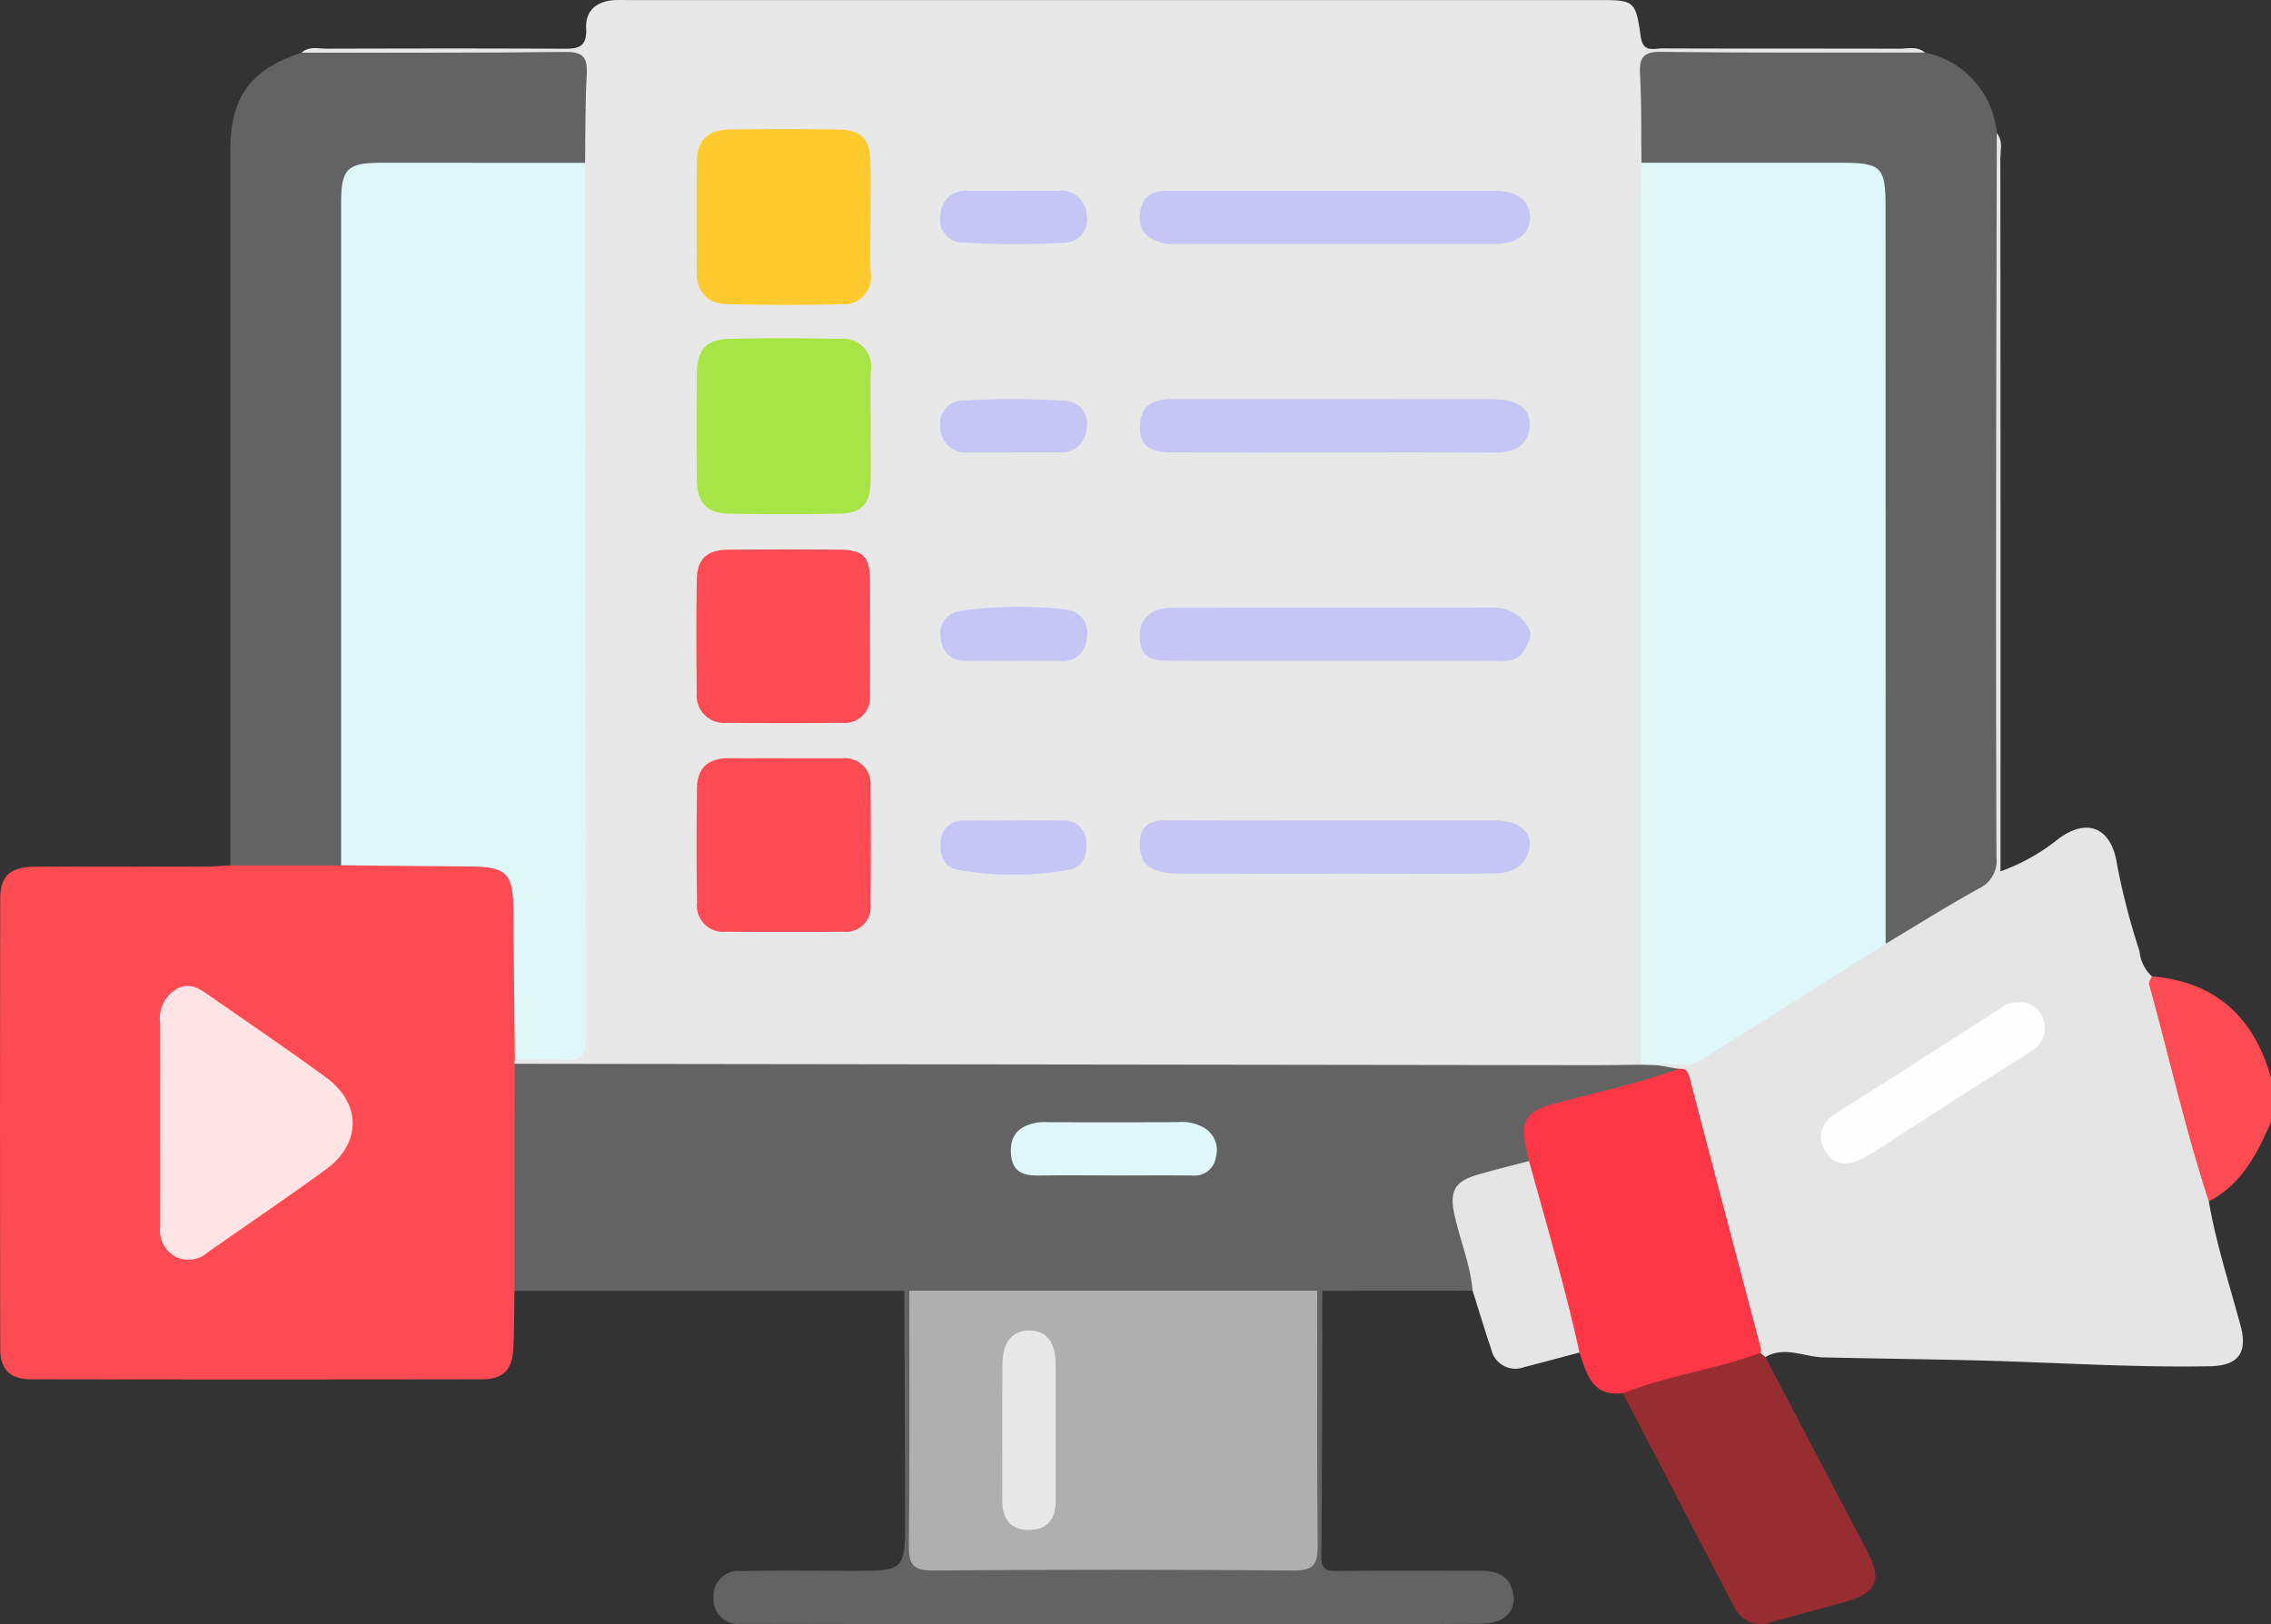 <svg xmlns="http://www.w3.org/2000/svg" xmlns:xlink="http://www.w3.org/1999/xlink" width="210" height="150.232" viewBox="0 0 210 150.232">
  <rect x="0" y="0" width="210" height="150.232" fill="#333333" stroke="none"/>
  <defs>
    <clipPath id="clip-path">
      <rect id="Rectángulo_88912" data-name="Rectángulo 88912" width="210" height="150.232" fill="none"/>
    </clipPath>
  </defs>
  <g id="Grupo_140836" data-name="Grupo 140836" transform="translate(-285 -1621.354)">
    <g id="Grupo_140749" data-name="Grupo 140749" transform="translate(285 1621.354)">
      <g id="Grupo_140748" data-name="Grupo 140748" clip-path="url(#clip-path)">
        <path id="Trazado_213844" data-name="Trazado 213844" d="M362.413,164.729c5.911.494,9.443,3.783,11.015,9.375v4.1c-1.288,2.938-2.711,5.772-5.751,7.338-.992.022-.948-.837-1.111-1.415-1.581-5.607-3.052-11.245-4.52-16.882-.213-.818-.844-1.843.367-2.516" transform="translate(-163.428 -74.432)" fill="#fc4b52"/>
        <path id="Trazado_213845" data-name="Trazado 213845" d="M50.863,4.871c.705-.624,1.566-.367,2.358-.369,7.241-.021,14.481-.033,21.722.006,1.385.007,2.338-.031,2.241-1.9C77.1.91,78.257.049,79.954.006c.477-.012.956,0,1.434,0h89.348c3.39,0,3.485.021,3.974,3.427.211,1.465,1.215,1.04,1.995,1.043,7.309.028,14.618.008,21.927.029.792,0,1.652-.255,2.358.367-.869.923-2.022.694-3.083.7-6.552.029-13.1,0-19.656.019-2.734.008-2.833.134-2.861,2.922-.022,2.251.053,4.5-.043,6.756.115,1.159.059,2.321.06,3.48q0,37.986-.008,75.972c0,1.277.231,2.609-.534,3.789a4.422,4.422,0,0,1-2.95.6q-49.2.02-98.4,0a5.047,5.047,0,0,1-2.792-.458.523.523,0,0,1-.144-.708c1.157-.828,2.5-.554,3.77-.561,1.462-.008,2.139-.618,2.095-2.085-.022-.749.009-1.5.009-2.251q0-37.663,0-75.327c0-.818-.026-1.638.055-2.454-.1-2.25-.022-4.5-.044-6.754-.028-2.791-.123-2.914-2.859-2.922-6.552-.018-13.1.01-19.656-.019-1.062,0-2.213.223-3.084-.7" transform="translate(-22.982 0)" fill="#e8e8e8"/>
        <path id="Trazado_213846" data-name="Trazado 213846" d="M47.611,163.378a.535.535,0,0,0-.025.376,3.749,3.749,0,0,1,.643,2.522q.023,7.979,0,15.957a3.54,3.54,0,0,1-.653,2.513c-.032,1.773-.025,3.548-.107,5.318-.093,2-.952,2.868-2.94,2.872q-20.793.031-41.585,0c-2.009,0-2.92-.88-2.923-2.858q-.037-20.79,0-41.581c0-2.13.935-2.96,3.258-2.973,5.257-.028,10.516,0,15.774-.014.748,0,1.5-.071,2.244-.109a3.085,3.085,0,0,1,2.286-.683c2.653,0,5.306-.071,7.958.034q5.842-.136,11.685-.012c3.588.078,4.941,1.479,4.988,5.038.048,3.69.024,7.381,0,11.071a3.525,3.525,0,0,1-.6,2.529" transform="translate(0 -65.373)" fill="#fc4b52"/>
        <path id="Trazado_213847" data-name="Trazado 213847" d="M86.791,200.184l.012-20.993q49.833.066,99.668.13c1.5,0,3-.029,4.494-.044a1.632,1.632,0,0,1,1.548-.387,3.865,3.865,0,0,1,1.793.73c-.056,1.066-1,.994-1.644,1.194-2.8.868-5.637,1.613-8.479,2.332-3.314.838-3.392.949-3.181,4.413a1.463,1.463,0,0,1-.179.786c-1.3,1-2.945.988-4.42,1.477-2.081.69-2.507,1.337-2.043,3.489.331,1.532.723,3.051,1.156,4.56.222.773.56,1.577-.126,2.311l-13.9.008a3.822,3.822,0,0,1-.7.407,7.214,7.214,0,0,1-2.435.228q-16.195.012-32.388,0a7.344,7.344,0,0,1-2.438-.224,3.543,3.543,0,0,1-.7-.413l-36.044,0" transform="translate(-39.216 -80.81)" fill="#636363"/>
        <path id="Trazado_213848" data-name="Trazado 213848" d="M281.586,109l-1.945-.345c.075-.118.161-.276.274-.284,4.676-.337,7.906-3.636,11.681-5.779,3.18-1.806,6.287-3.76,9.333-5.8,2.172-1.426,4.349-2.844,6.626-4.079a4.961,4.961,0,0,0,2.778-4.958q-.11-30.908-.027-61.817c0-1.185-.336-2.485.694-3.485.589.72.328,1.575.328,2.367q.022,31.718.012,63.437v2.471a18.507,18.507,0,0,0,5.327-2.983c2.773-2.087,4.951-.964,5.441,2.293a65.693,65.693,0,0,0,2.087,8.076,3.7,3.7,0,0,0,1.146,2.335c-.095.241-.321.517-.265.716,1.857,6.7,3.36,13.489,5.53,20.1.675,3.892,1.9,7.645,2.926,11.445.683,2.525-.175,3.732-2.813,3.783-7.366.14-14.719-.378-22.076-.55-4.556-.106-9.122-.161-13.682-.267-1.786-.042-3.574-1.075-5.364-.027-.4.105-.606-.145-.787-.437-2.118-7.544-4.165-15.109-6.09-22.707a19.346,19.346,0,0,0-1.132-3.5" transform="translate(-126.354 -10.141)" fill="#e5e5e5"/>
        <path id="Trazado_213849" data-name="Trazado 213849" d="M309.645,16.259q-.032,13.518-.061,27.035c-.01,13.315-.024,26.631.029,39.945a2.838,2.838,0,0,1-1.637,2.9c-2.919,1.61-5.744,3.391-8.608,5.1-1.037-1.079-.7-2.445-.7-3.7q-.034-31.428-.016-62.857c0-4.884,0-4.884-4.888-4.886-4.709,0-9.419.016-14.129-.013-1-.007-2.081.146-2.847-.781-.035-2.728.012-5.46-.133-8.182-.083-1.562.319-2.09,1.991-2.069,8.12.1,16.241.059,24.362.067a8.361,8.361,0,0,1,6.637,7.433" transform="translate(-125 -3.957)" fill="#636363"/>
        <path id="Trazado_213850" data-name="Trazado 213850" d="M49.094,83.986H38.842q0-33.045,0-66.09c0-4.955,1.881-7.528,6.587-9.067,8.128-.009,16.256.032,24.382-.069,1.676-.021,2.079.516,1.994,2.075-.147,2.723-.112,5.456-.152,8.185-.775.91-1.85.765-2.855.77-4.983.028-9.966,0-14.95.015-3.73.008-4.057.328-4.06,4.136q-.014,28.156-.014,56.312c0,1.273.254,2.62-.681,3.734" transform="translate(-17.55 -3.958)" fill="#636363"/>
        <path id="Trazado_213851" data-name="Trazado 213851" d="M271.4,180.331c.724-.093.883.346,1.04.95Q275.7,193.747,279,206.2a1.232,1.232,0,0,1-.034.4,1.276,1.276,0,0,1-.844.835c-3.947,1.024-7.776,2.539-11.887,2.885-2.855.361-3.346-1.8-4.02-3.767a4.473,4.473,0,0,1-1.071-2.375c-1.135-4.325-2.324-8.637-3.478-12.957a3.162,3.162,0,0,1-.11-2.375c-.1-.463-.205-.926-.3-1.39-.492-2.285.093-3.2,2.4-3.838,3.918-1.08,7.913-1.889,11.74-3.294" transform="translate(-116.165 -81.476)" fill="#fd3745"/>
        <path id="Trazado_213852" data-name="Trazado 213852" d="M138.006,217.765l.469-.01c.789.925.636,2.053.639,3.13.019,6.413,0,12.826.014,19.239.007,2.662.135,2.8,2.753,2.8q15.454.018,30.908,0c2.613,0,2.74-.137,2.747-2.8.016-6.413,0-12.826.014-19.239,0-1.078-.146-2.205.645-3.129l.469.017c-.021,8.195-.021,16.39-.089,24.585-.009,1.148.44,1.334,1.438,1.324,4.44-.042,8.88-.015,13.32-.02,1.422,0,2.594.4,2.943,1.955.394,1.757-.758,2.926-2.915,2.94q-9.221.058-18.441.068-24.591-.015-49.181-.062c-.274,0-.547,0-.82,0a2.266,2.266,0,0,1-2.548-2.327,2.306,2.306,0,0,1,2.565-2.547c3.414-.062,6.831-.021,10.246-.021,4.9,0,4.906,0,4.9-5q-.024-10.448-.071-20.9" transform="translate(-54.388 -98.389)" fill="#636363"/>
        <path id="Trazado_213853" data-name="Trazado 213853" d="M273.775,232c3.309-1.329,6.824-1.935,10.23-2.925.839-.244,1.667-.53,2.5-.8l.439.365q4.7,8.967,9.405,17.937c1.434,2.747.914,3.9-2.112,4.74-2.233.623-4.47,1.228-6.708,1.831a2.694,2.694,0,0,1-3.462-1.38q-5.148-9.886-10.292-19.773" transform="translate(-123.703 -103.144)" fill="#972d31"/>
        <path id="Trazado_213854" data-name="Trazado 213854" d="M252.119,195.887c1.613,5.887,3.362,11.737,4.659,17.707-1.708.453-3.411.919-5.123,1.353a2.279,2.279,0,0,1-3.026-1.629c-.609-1.8-1.157-3.624-1.731-5.438-.2-2.393-1.14-4.611-1.658-6.929-.507-2.265-.033-3.175,2.139-3.806,1.569-.456,3.159-.841,4.739-1.258" transform="translate(-110.727 -88.51)" fill="#e5e5e5"/>
        <path id="Trazado_213855" data-name="Trazado 213855" d="M276.873,27.459q9.214,0,18.427,0c3.765,0,4.143.371,4.144,4.062q0,34.087.008,68.175c-5.752,3.62-11.493,7.258-17.265,10.846-1.164.723-2.563.019-3.815.375l-1.54-.044q0-40.272,0-80.545c0-.956.024-1.913.037-2.869" transform="translate(-125.085 -12.407)" fill="#dff7f9"/>
        <path id="Trazado_213856" data-name="Trazado 213856" d="M57.546,92.436q0-30.641,0-61.281c0-3.133.558-3.693,3.7-3.695q9.429-.006,18.858.008.019,40.553.062,81.1c0,1.413-.39,1.969-1.845,1.867-1.563-.109-3.14-.026-4.71-.028-.043-4.555-.1-9.109-.126-13.664-.021-3.6-.587-4.179-4.109-4.2-3.944-.026-7.887-.073-11.831-.111" transform="translate(-26.002 -12.408)" fill="#dff7f9"/>
        <path id="Trazado_213857" data-name="Trazado 213857" d="M133.607,65.228c0,1.706.032,3.414-.008,5.12-.048,2.029-.85,2.909-2.835,2.944q-5.118.089-10.24,0c-2.047-.036-2.966-1.012-2.989-3.08q-.054-4.914,0-9.83c.021-2.247.838-3.2,3.029-3.255,3.411-.088,6.827-.064,10.239,0a2.562,2.562,0,0,1,2.816,2.985c-.053,1.7-.011,3.413-.011,5.119" transform="translate(-53.096 -25.787)" fill="#a7e446"/>
        <path id="Trazado_213858" data-name="Trazado 213858" d="M133.6,29.743c0,1.774-.042,3.55.01,5.323a2.5,2.5,0,0,1-2.672,2.911q-5.32.123-10.645-.015c-1.882-.051-2.78-1.218-2.771-3.1.015-3.344-.026-6.689.016-10.033.025-2.019.989-2.979,3.058-3.011q5.016-.077,10.033,0c2.119.029,2.921.879,2.964,3.018.033,1.637.007,3.276.006,4.914" transform="translate(-53.101 -9.839)" fill="#feca2e"/>
        <path id="Trazado_213859" data-name="Trazado 213859" d="M133.523,100.649c0,1.842.016,3.684-.008,5.525a2.323,2.323,0,0,1-2.54,2.562c-3.547.037-7.095.028-10.642.005a2.545,2.545,0,0,1-2.828-2.783c-.038-3.478-.056-6.958.006-10.436.035-1.98.936-2.78,2.958-2.794,3.411-.024,6.822-.031,10.233,0,2.2.02,2.786.623,2.819,2.8.026,1.7.005,3.411,0,5.115" transform="translate(-53.078 -41.89)" fill="#fc4b52"/>
        <path id="Trazado_213860" data-name="Trazado 213860" d="M125.767,127.937c1.706,0,3.413-.007,5.119,0a2.4,2.4,0,0,1,2.708,2.628q.047,5.425,0,10.851a2.3,2.3,0,0,1-2.538,2.559c-3.617.02-7.235.01-10.852,0a2.429,2.429,0,0,1-2.658-2.7q-.079-5.322,0-10.646c.03-1.813,1.075-2.71,2.9-2.7,1.774.009,3.549,0,5.324,0" transform="translate(-53.094 -57.806)" fill="#fc4b52"/>
        <path id="Trazado_213861" data-name="Trazado 213861" d="M209.96,72.271c-4.917,0-9.834.012-14.751-.005-2.148-.007-3-.738-2.91-2.51.091-1.8,1.193-2.418,2.878-2.415,9.971.018,19.941,0,29.912.014,2.13,0,3.425.986,3.249,2.54-.21,1.857-1.508,2.394-3.218,2.386-5.053-.026-10.107-.009-15.161-.009" transform="translate(-86.886 -30.428)" fill="#c5c5f6"/>
        <path id="Trazado_213862" data-name="Trazado 213862" d="M210.209,32.182c4.913,0,9.826-.009,14.739,0,2.184.005,3.367.865,3.4,2.413.033,1.568-1.158,2.5-3.311,2.5q-14.739.017-29.478,0a4.23,4.23,0,0,1-1.02-.039c-1.363-.347-2.4-.982-2.268-2.645.127-1.622,1.058-2.241,2.586-2.238q7.676.013,15.353,0" transform="translate(-86.871 -14.54)" fill="#c5c5f6"/>
        <path id="Trazado_213863" data-name="Trazado 213863" d="M210.312,107.439c-4.981,0-9.963.009-14.944-.005-1.55,0-3.126-.009-3.1-2.249.023-1.745.986-2.653,3.106-2.657,9.826-.022,19.653,0,29.479-.022a3.709,3.709,0,0,1,3.283,1.721c.547.809.07,1.57-.355,2.28-.534.891-1.4.946-2.324.942-5.05-.019-10.1-.009-15.149-.009" transform="translate(-86.876 -46.316)" fill="#c5c5f6"/>
        <path id="Trazado_213864" data-name="Trazado 213864" d="M210.325,138.412q7.373,0,14.747,0c2.1,0,3.474.963,3.238,2.464-.275,1.751-1.655,2.423-3.286,2.44-4.3.044-8.6.015-12.9.015-5.393,0-10.787.017-16.18-.008-2.579-.012-3.594-.772-3.676-2.535-.082-1.785.795-2.409,2.494-2.394,5.188.044,10.377.016,15.566.016" transform="translate(-86.871 -62.533)" fill="#c5c5f6"/>
        <path id="Trazado_213865" data-name="Trazado 213865" d="M165.329,72.27c-1.367,0-2.734,0-4.1,0A2.333,2.333,0,0,1,158.616,70a2.133,2.133,0,0,1,2.1-2.538,82.761,82.761,0,0,1,9.416.029,2.106,2.106,0,0,1,2,2.6,2.3,2.3,0,0,1-2.494,2.175c-1.436,0-2.871,0-4.307,0" transform="translate(-71.66 -30.428)" fill="#c5c5f6"/>
        <path id="Trazado_213866" data-name="Trazado 213866" d="M165.612,32.184c1.3,0,2.6.005,3.9,0a2.336,2.336,0,0,1,2.623,2.261,2.129,2.129,0,0,1-2.086,2.546,82.742,82.742,0,0,1-9.415-.021,2.11,2.11,0,0,1-2.013-2.6,2.3,2.3,0,0,1,2.484-2.186c1.5-.008,3.008,0,4.511,0" transform="translate(-71.655 -14.541)" fill="#c5c5f6"/>
        <path id="Trazado_213867" data-name="Trazado 213867" d="M165.357,107.378c-1.434,0-2.868.016-4.3,0a2.188,2.188,0,0,1-2.374-2.054,2.107,2.107,0,0,1,1.783-2.562,38.03,38.03,0,0,1,9.77-.135,2.144,2.144,0,0,1,1.937,2.659,2.188,2.188,0,0,1-2.513,2.1c-1.433-.007-2.867,0-4.3,0" transform="translate(-71.69 -46.257)" fill="#c5c5f6"/>
        <path id="Trazado_213868" data-name="Trazado 213868" d="M165.411,138.429c1.5,0,3-.019,4.5.006a2.015,2.015,0,0,1,2.221,1.932c.106,1.238-.239,2.387-1.675,2.634a29.457,29.457,0,0,1-10.122,0c-1.435-.251-1.772-1.409-1.66-2.643a2.021,2.021,0,0,1,2.235-1.92c1.5-.022,3,0,4.5,0" transform="translate(-71.688 -62.545)" fill="#c5c5f6"/>
        <path id="Trazado_213869" data-name="Trazado 213869" d="M27.018,178.984c0-3.067.013-6.135-.007-9.2a3.166,3.166,0,0,1,1.482-3.137c1.252-.709,2.2-.029,3.17.65,3.567,2.5,7.187,4.937,10.7,7.518,3.3,2.424,3.262,6.122-.056,8.53-3.583,2.6-7.246,5.088-10.873,7.627a2.715,2.715,0,0,1-3.052.393,2.793,2.793,0,0,1-1.363-2.768q.007-4.805,0-9.611" transform="translate(-12.205 -75.162)" fill="#ffe4e5"/>
        <path id="Trazado_213870" data-name="Trazado 213870" d="M191.084,217.751c0,7.845-.043,15.689.041,23.533.019,1.713-.318,2.367-2.221,2.351q-16.678-.141-33.358,0c-1.9.016-2.241-.63-2.223-2.347.085-7.844.04-15.689.042-23.533l37.719,0" transform="translate(-69.278 -98.389)" fill="#afafaf"/>
        <path id="Trazado_213871" data-name="Trazado 213871" d="M179.931,194.245c-2.252,0-4.5-.026-6.755.011-1.469.024-2.541-.288-2.644-2.058-.107-1.837.906-2.584,2.5-2.855a6.167,6.167,0,0,1,1.022-.017c3.957,0,7.915.01,11.872-.008a4.116,4.116,0,0,1,2.545.57,2.375,2.375,0,0,1,1.013,2.665,1.977,1.977,0,0,1-2.189,1.7c-2.456-.02-4.913-.006-7.369,0" transform="translate(-77.051 -85.539)" fill="#dff7f9"/>
        <path id="Trazado_213872" data-name="Trazado 213872" d="M325.376,169.1a2.228,2.228,0,0,1,2.382,1.643,2.462,2.462,0,0,1-1.246,2.946c-3.9,2.466-7.783,4.97-11.672,7.459-1.2.769-2.363,1.61-3.611,2.292-1.278.7-2.728.927-3.612-.5-.87-1.407-.458-2.689,1.024-3.625q7.579-4.785,15.108-9.649a2.484,2.484,0,0,1,1.627-.565" transform="translate(-138.791 -76.403)" fill="#fefefe"/>
        <path id="Trazado_213873" data-name="Trazado 213873" d="M174.013,233.689c0,2.181-.01,4.362,0,6.543.01,1.619-.709,2.654-2.374,2.692-1.766.041-2.557-.994-2.553-2.718.009-4.226-.02-8.451.013-12.677.016-2,.941-3.073,2.493-3.052,1.593.022,2.4,1.038,2.415,3.079s0,4.089,0,6.134" transform="translate(-76.4 -101.428)" fill="#e8e8e8"/>
      </g>
    </g>
  </g>
</svg>

